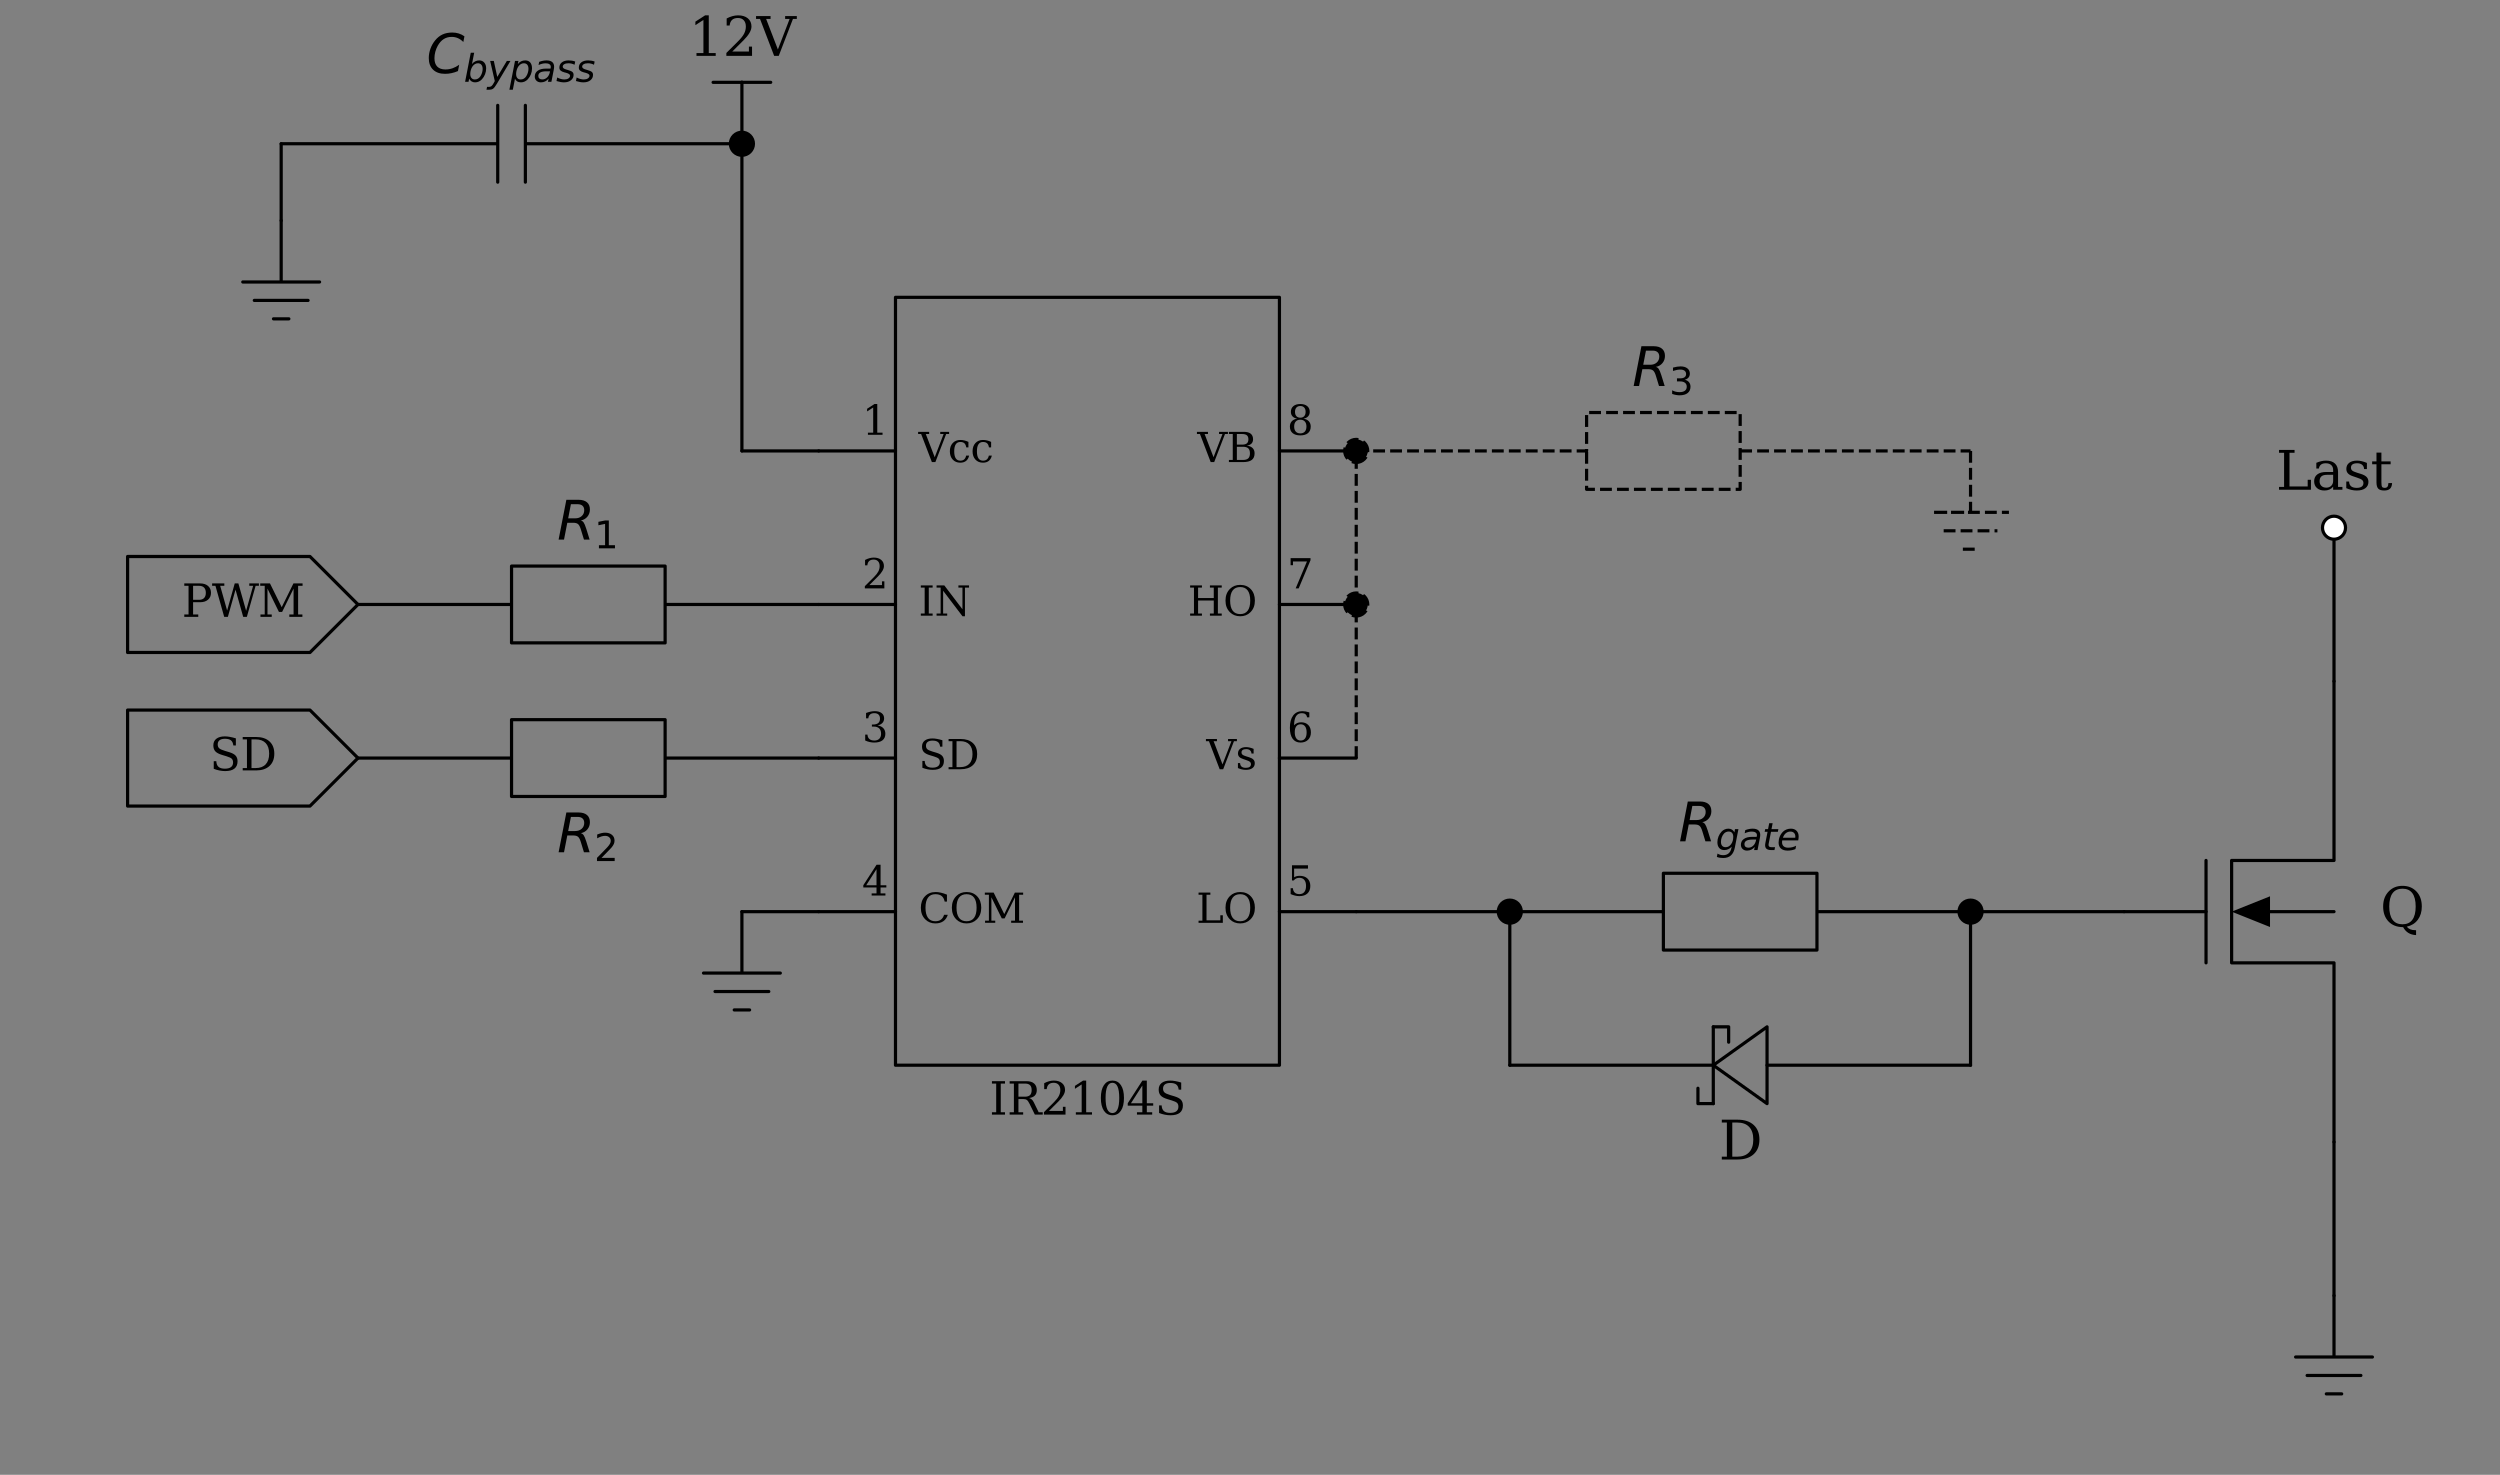 <?xml version="1.0" encoding="utf-8" standalone="no"?>
<!DOCTYPE svg PUBLIC "-//W3C//DTD SVG 1.1//EN"
  "http://www.w3.org/Graphics/SVG/1.1/DTD/svg11.dtd">
<svg xmlns:xlink="http://www.w3.org/1999/xlink" width="586.02pt" height="345.71pt" viewBox="0 0 586.02 345.71" xmlns="http://www.w3.org/2000/svg" version="1.1">
 <rect x="0" y="0" width="586.02" height="345.71" fill="#808080" stroke="none"/>
 <defs>
  <style type="text/css">*{stroke-linejoin: round; stroke-linecap: butt}</style>
 </defs>
 <g id="figure_1">
  <g id="patch_1">
   <path d="M 0 345.71 
L 586.02 345.71 
L 586.02 0 
L 0 0 
L 0 345.71 
z
" style="fill: none"/>
  </g>
  <g id="axes_1">
   <g id="patch_2">
    <path d="M 83.91 141.698 
L 72.66 152.948 
L 29.91 152.948 
L 29.91 130.448 
L 72.66 130.448 
L 83.91 141.698 
z
" clip-path="url(#p94c7271f83)" style="fill: none; stroke: #000000; stroke-width: 0.75; stroke-linecap: round"/>
   </g>
   <g id="patch_3">
    <path d="M 83.91 177.698 
L 72.66 188.948 
L 29.91 188.948 
L 29.91 166.448 
L 72.66 166.448 
L 83.91 177.698 
z
" clip-path="url(#p94c7271f83)" style="fill: none; stroke: #000000; stroke-width: 0.75; stroke-linecap: round"/>
   </g>
   <g id="patch_4">
    <path d="M 414.21 258.698 
L 401.61 249.698 
L 414.21 240.698 
L 414.21 258.698 
z
" clip-path="url(#p94c7271f83)" style="fill: none; stroke: #000000; stroke-width: 0.75; stroke-linecap: round"/>
   </g>
   <g id="line2d_1">
    <path d="M 209.91 249.698 
L 299.91 249.698 
L 299.91 69.698 
L 209.91 69.698 
L 209.91 249.698 
" clip-path="url(#p94c7271f83)" style="fill: none; stroke: #000000; stroke-width: 0.75; stroke-linecap: round"/>
   </g>
   <g id="line2d_2">
    <path d="M 209.91 213.698 
L 191.91 213.698 
" clip-path="url(#p94c7271f83)" style="fill: none; stroke: #000000; stroke-width: 0.75; stroke-linecap: round"/>
   </g>
   <g id="line2d_3">
    <path d="M 209.91 177.698 
L 191.91 177.698 
" clip-path="url(#p94c7271f83)" style="fill: none; stroke: #000000; stroke-width: 0.75; stroke-linecap: round"/>
   </g>
   <g id="line2d_4">
    <path d="M 209.91 141.698 
L 191.91 141.698 
" clip-path="url(#p94c7271f83)" style="fill: none; stroke: #000000; stroke-width: 0.75; stroke-linecap: round"/>
   </g>
   <g id="line2d_5">
    <path d="M 209.91 105.698 
L 191.91 105.698 
" clip-path="url(#p94c7271f83)" style="fill: none; stroke: #000000; stroke-width: 0.75; stroke-linecap: round"/>
   </g>
   <g id="line2d_6">
    <path d="M 299.91 213.698 
L 317.91 213.698 
" clip-path="url(#p94c7271f83)" style="fill: none; stroke: #000000; stroke-width: 0.75; stroke-linecap: round"/>
   </g>
   <g id="line2d_7">
    <path d="M 299.91 177.698 
L 317.91 177.698 
" clip-path="url(#p94c7271f83)" style="fill: none; stroke: #000000; stroke-width: 0.75; stroke-linecap: round"/>
   </g>
   <g id="line2d_8">
    <path d="M 299.91 141.698 
L 317.91 141.698 
" clip-path="url(#p94c7271f83)" style="fill: none; stroke: #000000; stroke-width: 0.75; stroke-linecap: round"/>
   </g>
   <g id="line2d_9">
    <path d="M 299.91 105.698 
L 317.91 105.698 
" clip-path="url(#p94c7271f83)" style="fill: none; stroke: #000000; stroke-width: 0.75; stroke-linecap: round"/>
   </g>
   <g id="line2d_10">
    <path d="M 191.91 141.698 
L 155.91 141.698 
L 155.91 150.698 
L 119.91 150.698 
L 119.91 132.698 
L 155.91 132.698 
L 155.91 141.698 
M 119.91 141.698 
L 83.91 141.698 
" clip-path="url(#p94c7271f83)" style="fill: none; stroke: #000000; stroke-width: 0.75; stroke-linecap: round"/>
   </g>
   <g id="line2d_11">
    <path d="M 191.91 177.698 
L 155.91 177.698 
L 155.91 186.698 
L 119.91 186.698 
L 119.91 168.698 
L 155.91 168.698 
L 155.91 177.698 
M 119.91 177.698 
L 83.91 177.698 
" clip-path="url(#p94c7271f83)" style="fill: none; stroke: #000000; stroke-width: 0.75; stroke-linecap: round"/>
   </g>
   <g id="line2d_12">
    <path d="M 191.91 105.698 
L 182.91 105.698 
L 173.91 105.698 
" clip-path="url(#p94c7271f83)" style="fill: none; stroke: #000000; stroke-width: 0.75; stroke-linecap: round"/>
   </g>
   <g id="line2d_13">
    <path d="M 173.91 105.698 
L 173.91 69.698 
L 173.91 33.698 
" clip-path="url(#p94c7271f83)" style="fill: none; stroke: #000000; stroke-width: 0.75; stroke-linecap: round"/>
   </g>
   <g id="line2d_14">
    <path d="M 173.91 33.698 
L 173.91 19.298 
" clip-path="url(#p94c7271f83)" style="fill: none; stroke: #000000; stroke-width: 0.75; stroke-linecap: round"/>
   </g>
   <g id="line2d_15">
    <path d="M 173.91 19.298 
L 167.16 19.298 
" clip-path="url(#p94c7271f83)" style="fill: none; stroke: #000000; stroke-width: 0.75; stroke-linecap: round"/>
   </g>
   <g id="line2d_16">
    <path d="M 173.91 19.298 
L 180.66 19.298 
" clip-path="url(#p94c7271f83)" style="fill: none; stroke: #000000; stroke-width: 0.75; stroke-linecap: round"/>
   </g>
   <g id="line2d_17">
    <path d="M 173.91 33.698 
L 123.15 33.698 
M 123.15 42.698 
L 123.15 24.698 
M 116.67 42.698 
L 116.67 24.698 
M 116.67 33.698 
L 65.91 33.698 
" clip-path="url(#p94c7271f83)" style="fill: none; stroke: #000000; stroke-width: 0.75; stroke-linecap: round"/>
   </g>
   <g id="line2d_18">
    <path d="M 65.91 33.698 
L 65.91 42.698 
L 65.91 51.698 
" clip-path="url(#p94c7271f83)" style="fill: none; stroke: #000000; stroke-width: 0.75; stroke-linecap: round"/>
   </g>
   <g id="line2d_19">
    <path d="M 65.91 51.698 
L 65.91 66.098 
L 56.91 66.098 
L 74.91 66.098 
M 59.61 70.418 
L 72.21 70.418 
M 64.11 74.738 
L 67.71 74.738 
" clip-path="url(#p94c7271f83)" style="fill: none; stroke: #000000; stroke-width: 0.75; stroke-linecap: round"/>
   </g>
   <g id="line2d_20">
    <path d="M 317.91 213.698 
L 335.91 213.698 
L 353.91 213.698 
" clip-path="url(#p94c7271f83)" style="fill: none; stroke: #000000; stroke-width: 0.75; stroke-linecap: round"/>
   </g>
   <g id="line2d_21">
    <path d="M 353.91 213.698 
L 389.91 213.698 
L 389.91 204.698 
L 425.91 204.698 
L 425.91 222.698 
L 389.91 222.698 
L 389.91 213.698 
M 425.91 213.698 
L 461.91 213.698 
" clip-path="url(#p94c7271f83)" style="fill: none; stroke: #000000; stroke-width: 0.75; stroke-linecap: round"/>
   </g>
   <g id="line2d_22">
    <path d="M 353.91 213.698 
L 353.91 231.698 
L 353.91 249.698 
" clip-path="url(#p94c7271f83)" style="fill: none; stroke: #000000; stroke-width: 0.75; stroke-linecap: round"/>
   </g>
   <g id="line2d_23">
    <path d="M 353.91 249.698 
L 401.61 249.698 
M 401.61 258.698 
L 401.61 240.698 
M 414.21 249.698 
L 461.91 249.698 
" clip-path="url(#p94c7271f83)" style="fill: none; stroke: #000000; stroke-width: 0.75; stroke-linecap: round"/>
   </g>
   <g id="line2d_24">
    <path d="M 405.21 244.298 
L 405.21 240.698 
L 401.61 240.698 
" clip-path="url(#p94c7271f83)" style="fill: none; stroke: #000000; stroke-width: 0.75; stroke-linecap: round"/>
   </g>
   <g id="line2d_25">
    <path d="M 398.01 255.098 
L 398.01 258.698 
L 401.61 258.698 
" clip-path="url(#p94c7271f83)" style="fill: none; stroke: #000000; stroke-width: 0.75; stroke-linecap: round"/>
   </g>
   <g id="line2d_26">
    <path d="M 461.91 249.698 
L 461.91 231.698 
L 461.91 213.698 
" clip-path="url(#p94c7271f83)" style="fill: none; stroke: #000000; stroke-width: 0.75; stroke-linecap: round"/>
   </g>
   <g id="line2d_27">
    <path d="M 461.91 213.698 
L 479.91 213.698 
L 497.91 213.698 
" clip-path="url(#p94c7271f83)" style="fill: none; stroke: #000000; stroke-width: 0.75; stroke-linecap: round"/>
   </g>
   <g id="line2d_28">
    <path d="M 547.11 267.698 
L 547.11 240.698 
L 547.11 225.698 
L 523.11 225.698 
L 523.11 201.698 
L 547.11 201.698 
L 547.11 186.698 
L 547.11 159.698 
" clip-path="url(#p94c7271f83)" style="fill: none; stroke: #000000; stroke-width: 0.75; stroke-linecap: round"/>
   </g>
   <g id="line2d_29">
    <path d="M 517.11 225.698 
L 517.11 201.698 
" clip-path="url(#p94c7271f83)" style="fill: none; stroke: #000000; stroke-width: 0.75; stroke-linecap: round"/>
   </g>
   <g id="line2d_30">
    <path d="M 497.91 213.698 
L 517.11 213.698 
" clip-path="url(#p94c7271f83)" style="fill: none; stroke: #000000; stroke-width: 0.75; stroke-linecap: round"/>
   </g>
   <g id="line2d_31">
    <path d="M 532.11 213.698 
L 547.11 213.698 
" clip-path="url(#p94c7271f83)" style="fill: none; stroke: #000000; stroke-width: 0.75; stroke-linecap: round"/>
   </g>
   <g id="patch_5">
    <path d="M 532.11 217.298 
L 523.11 213.698 
L 532.11 210.098 
z
" clip-path="url(#p94c7271f83)"/>
   </g>
   <g id="line2d_32">
    <path d="M 547.11 159.698 
L 547.11 141.698 
L 547.11 123.698 
" clip-path="url(#p94c7271f83)" style="fill: none; stroke: #000000; stroke-width: 0.75; stroke-linecap: round"/>
   </g>
   <g id="line2d_33">
    <path d="M 547.11 267.698 
L 547.11 285.698 
L 547.11 303.698 
" clip-path="url(#p94c7271f83)" style="fill: none; stroke: #000000; stroke-width: 0.75; stroke-linecap: round"/>
   </g>
   <g id="line2d_34">
    <path d="M 547.11 303.698 
L 547.11 318.098 
L 538.11 318.098 
L 556.11 318.098 
M 540.81 322.418 
L 553.41 322.418 
M 545.31 326.738 
L 548.91 326.738 
" clip-path="url(#p94c7271f83)" style="fill: none; stroke: #000000; stroke-width: 0.75; stroke-linecap: round"/>
   </g>
   <g id="line2d_35">
    <path d="M 191.91 213.698 
L 182.91 213.698 
L 173.91 213.698 
" clip-path="url(#p94c7271f83)" style="fill: none; stroke: #000000; stroke-width: 0.75; stroke-linecap: round"/>
   </g>
   <g id="line2d_36">
    <path d="M 173.91 213.698 
L 173.91 228.098 
L 164.91 228.098 
L 182.91 228.098 
M 167.61 232.418 
L 180.21 232.418 
M 172.11 236.738 
L 175.71 236.738 
" clip-path="url(#p94c7271f83)" style="fill: none; stroke: #000000; stroke-width: 0.75; stroke-linecap: round"/>
   </g>
   <g id="line2d_37">
    <path d="M 317.91 177.698 
L 317.91 159.698 
L 317.91 141.698 
" clip-path="url(#p94c7271f83)" style="fill: none; stroke-dasharray: 2.775,1.2; stroke-dashoffset: 0; stroke: #000000; stroke-width: 0.75"/>
   </g>
   <g id="line2d_38">
    <path d="M 317.91 141.698 
L 317.91 123.698 
L 317.91 105.698 
" clip-path="url(#p94c7271f83)" style="fill: none; stroke-dasharray: 2.775,1.2; stroke-dashoffset: 0; stroke: #000000; stroke-width: 0.75"/>
   </g>
   <g id="line2d_39">
    <path d="M 317.91 105.698 
L 371.91 105.698 
L 371.91 96.698 
L 407.91 96.698 
L 407.91 114.698 
L 371.91 114.698 
L 371.91 105.698 
M 407.91 105.698 
L 461.91 105.698 
" clip-path="url(#p94c7271f83)" style="fill: none; stroke-dasharray: 2.775,1.2; stroke-dashoffset: 0; stroke: #000000; stroke-width: 0.75"/>
   </g>
   <g id="line2d_40">
    <path d="M 461.91 105.698 
L 461.91 120.098 
L 452.91 120.098 
L 470.91 120.098 
M 455.61 124.418 
L 468.21 124.418 
M 460.11 128.738 
L 463.71 128.738 
" clip-path="url(#p94c7271f83)" style="fill: none; stroke-dasharray: 2.775,1.2; stroke-dashoffset: 0; stroke: #000000; stroke-width: 0.75"/>
   </g>
   <g id="text_1">
    <!-- COM -->
    <g transform="translate(215.31 216.319) scale(0.095 -0.095)">
     <defs>
      <path id="DejaVuSerif-43" d="M 4513 1234 
Q 4306 581 3820 245 
Q 3334 -91 2591 -91 
Q 2134 -91 1743 65 
Q 1353 222 1050 525 
Q 700 875 529 1320 
Q 359 1766 359 2328 
Q 359 3416 987 4083 
Q 1616 4750 2644 4750 
Q 3025 4750 3456 4650 
Q 3888 4550 4384 4347 
L 4384 3272 
L 4031 3272 
Q 3916 3859 3567 4137 
Q 3219 4416 2591 4416 
Q 1844 4416 1459 3886 
Q 1075 3356 1075 2328 
Q 1075 1303 1459 773 
Q 1844 244 2591 244 
Q 3113 244 3450 492 
Q 3788 741 3938 1234 
L 4513 1234 
z
" transform="scale(0.016)"/>
      <path id="DejaVuSerif-4f" d="M 2625 244 
Q 3391 244 3781 770 
Q 4172 1297 4172 2328 
Q 4172 3363 3781 3889 
Q 3391 4416 2625 4416 
Q 1856 4416 1465 3889 
Q 1075 3363 1075 2328 
Q 1075 1297 1465 770 
Q 1856 244 2625 244 
z
M 2625 -91 
Q 2150 -91 1751 65 
Q 1353 222 1050 525 
Q 700 875 529 1319 
Q 359 1763 359 2328 
Q 359 2894 529 3339 
Q 700 3784 1050 4134 
Q 1356 4441 1750 4595 
Q 2144 4750 2625 4750 
Q 3641 4750 4266 4084 
Q 4891 3419 4891 2328 
Q 4891 1769 4719 1320 
Q 4547 872 4197 525 
Q 3891 219 3497 64 
Q 3103 -91 2625 -91 
z
" transform="scale(0.016)"/>
      <path id="DejaVuSerif-4d" d="M 353 0 
L 353 331 
L 947 331 
L 947 4331 
L 319 4331 
L 319 4666 
L 1678 4666 
L 3316 1344 
L 4953 4666 
L 6228 4666 
L 6228 4331 
L 5606 4331 
L 5606 331 
L 6203 331 
L 6203 0 
L 4378 0 
L 4378 331 
L 4972 331 
L 4972 3938 
L 3372 684 
L 2931 684 
L 1331 3938 
L 1331 331 
L 1925 331 
L 1925 0 
L 353 0 
z
" transform="scale(0.016)"/>
     </defs>
     <use xlink:href="#DejaVuSerif-43"/>
     <use xlink:href="#DejaVuSerif-4f" x="76.514"/>
     <use xlink:href="#DejaVuSerif-4d" x="158.496"/>
    </g>
   </g>
   <g id="text_2">
    <!-- 4 -->
    <g transform="translate(202.066 209.922) scale(0.095 -0.095)">
     <defs>
      <path id="DejaVuSerif-34" d="M 2234 1581 
L 2234 4063 
L 641 1581 
L 2234 1581 
z
M 3609 0 
L 1484 0 
L 1484 331 
L 2234 331 
L 2234 1247 
L 197 1247 
L 197 1588 
L 2241 4750 
L 2859 4750 
L 2859 1581 
L 3750 1581 
L 3750 1247 
L 2859 1247 
L 2859 331 
L 3609 331 
L 3609 0 
z
" transform="scale(0.016)"/>
     </defs>
     <use xlink:href="#DejaVuSerif-34"/>
    </g>
   </g>
   <g id="text_3">
    <!-- SD -->
    <g transform="translate(215.31 180.319) scale(0.095 -0.095)">
     <defs>
      <path id="DejaVuSerif-53" d="M 594 225 
L 594 1288 
L 953 1284 
Q 969 753 1261 498 
Q 1553 244 2150 244 
Q 2706 244 2998 464 
Q 3291 684 3291 1106 
Q 3291 1444 3114 1625 
Q 2938 1806 2369 1978 
L 1753 2163 
Q 1084 2366 811 2669 
Q 538 2972 538 3500 
Q 538 4094 959 4422 
Q 1381 4750 2144 4750 
Q 2469 4750 2856 4679 
Q 3244 4609 3681 4475 
L 3681 3481 
L 3328 3481 
Q 3275 3975 2998 4195 
Q 2722 4416 2156 4416 
Q 1663 4416 1405 4214 
Q 1147 4013 1147 3628 
Q 1147 3294 1340 3103 
Q 1534 2913 2163 2725 
L 2741 2553 
Q 3375 2363 3645 2067 
Q 3916 1772 3916 1275 
Q 3916 597 3481 253 
Q 3047 -91 2188 -91 
Q 1803 -91 1404 -12 
Q 1006 66 594 225 
z
" transform="scale(0.016)"/>
      <path id="DejaVuSerif-44" d="M 1581 331 
L 2163 331 
Q 3072 331 3558 850 
Q 4044 1369 4044 2338 
Q 4044 3306 3559 3818 
Q 3075 4331 2163 4331 
L 1581 4331 
L 1581 331 
z
M 353 0 
L 353 331 
L 947 331 
L 947 4331 
L 353 4331 
L 353 4666 
L 2209 4666 
Q 3416 4666 4089 4050 
Q 4763 3434 4763 2338 
Q 4763 1238 4088 619 
Q 3413 0 2209 0 
L 353 0 
z
" transform="scale(0.016)"/>
     </defs>
     <use xlink:href="#DejaVuSerif-53"/>
     <use xlink:href="#DejaVuSerif-44" x="68.506"/>
    </g>
   </g>
   <g id="text_4">
    <!-- 3 -->
    <g transform="translate(202.066 173.922) scale(0.095 -0.095)">
     <defs>
      <path id="DejaVuSerif-33" d="M 622 4469 
Q 988 4606 1323 4678 
Q 1659 4750 1953 4750 
Q 2638 4750 3022 4454 
Q 3406 4159 3406 3634 
Q 3406 3213 3140 2930 
Q 2875 2647 2388 2547 
Q 2963 2466 3280 2130 
Q 3597 1794 3597 1259 
Q 3597 606 3158 257 
Q 2719 -91 1894 -91 
Q 1528 -91 1179 -12 
Q 831 66 488 225 
L 488 1131 
L 838 1131 
Q 869 681 1141 450 
Q 1413 219 1906 219 
Q 2384 219 2661 495 
Q 2938 772 2938 1253 
Q 2938 1803 2653 2086 
Q 2369 2369 1819 2369 
L 1522 2369 
L 1522 2688 
L 1678 2688 
Q 2225 2688 2498 2914 
Q 2772 3141 2772 3597 
Q 2772 4006 2547 4223 
Q 2322 4441 1900 4441 
Q 1478 4441 1245 4241 
Q 1013 4041 972 3647 
L 622 3647 
L 622 4469 
z
" transform="scale(0.016)"/>
     </defs>
     <use xlink:href="#DejaVuSerif-33"/>
    </g>
   </g>
   <g id="text_5">
    <!-- IN -->
    <g transform="translate(215.31 144.319) scale(0.095 -0.095)">
     <defs>
      <path id="DejaVuSerif-49" d="M 1581 331 
L 2175 331 
L 2175 0 
L 353 0 
L 353 331 
L 947 331 
L 947 4331 
L 353 4331 
L 353 4666 
L 2175 4666 
L 2175 4331 
L 1581 4331 
L 1581 331 
z
" transform="scale(0.016)"/>
      <path id="DejaVuSerif-4e" d="M 313 0 
L 313 331 
L 941 331 
L 941 4331 
L 313 4331 
L 313 4666 
L 1509 4666 
L 4306 984 
L 4306 4331 
L 3681 4331 
L 3681 4666 
L 5319 4666 
L 5319 4331 
L 4691 4331 
L 4691 -91 
L 4313 -91 
L 1325 3841 
L 1325 331 
L 1953 331 
L 1953 0 
L 313 0 
z
" transform="scale(0.016)"/>
     </defs>
     <use xlink:href="#DejaVuSerif-49"/>
     <use xlink:href="#DejaVuSerif-4e" x="39.502"/>
    </g>
   </g>
   <g id="text_6">
    <!-- 2 -->
    <g transform="translate(202.066 137.922) scale(0.095 -0.095)">
     <defs>
      <path id="DejaVuSerif-32" d="M 819 3553 
L 469 3553 
L 469 4384 
Q 803 4563 1142 4656 
Q 1481 4750 1806 4750 
Q 2534 4750 2956 4397 
Q 3378 4044 3378 3438 
Q 3378 2753 2422 1800 
Q 2347 1728 2309 1691 
L 1131 513 
L 3078 513 
L 3078 1088 
L 3444 1088 
L 3444 0 
L 434 0 
L 434 341 
L 1850 1753 
Q 2319 2222 2519 2614 
Q 2719 3006 2719 3438 
Q 2719 3909 2473 4175 
Q 2228 4441 1797 4441 
Q 1350 4441 1106 4219 
Q 863 3997 819 3553 
z
" transform="scale(0.016)"/>
     </defs>
     <use xlink:href="#DejaVuSerif-32"/>
    </g>
   </g>
   <g id="text_7">
    <!-- Vcc -->
    <g transform="translate(215.31 108.319) scale(0.095 -0.095)">
     <defs>
      <path id="DejaVuSerif-56" d="M 1119 4331 
L 2497 750 
L 3872 4331 
L 3347 4331 
L 3347 4666 
L 4716 4666 
L 4716 4331 
L 4263 4331 
L 2597 0 
L 2059 0 
L 403 4331 
L -63 4331 
L -63 4666 
L 1638 4666 
L 1638 4331 
L 1119 4331 
z
" transform="scale(0.016)"/>
      <path id="DejaVuSerif-63" d="M 3291 997 
Q 3169 466 2822 187 
Q 2475 -91 1925 -91 
Q 1200 -91 759 389 
Q 319 869 319 1663 
Q 319 2459 759 2936 
Q 1200 3413 1925 3413 
Q 2241 3413 2553 3339 
Q 2866 3266 3181 3116 
L 3181 2266 
L 2847 2266 
Q 2781 2703 2561 2903 
Q 2341 3103 1931 3103 
Q 1466 3103 1228 2742 
Q 991 2381 991 1663 
Q 991 944 1227 581 
Q 1463 219 1931 219 
Q 2303 219 2525 412 
Q 2747 606 2828 997 
L 3291 997 
z
" transform="scale(0.016)"/>
     </defs>
     <use xlink:href="#DejaVuSerif-56"/>
     <use xlink:href="#DejaVuSerif-63" x="72.217"/>
     <use xlink:href="#DejaVuSerif-63" x="128.223"/>
    </g>
   </g>
   <g id="text_8">
    <!-- 1 -->
    <g transform="translate(202.066 101.922) scale(0.095 -0.095)">
     <defs>
      <path id="DejaVuSerif-31" d="M 909 0 
L 909 331 
L 1722 331 
L 1722 4213 
L 781 3603 
L 781 4013 
L 1919 4750 
L 2350 4750 
L 2350 331 
L 3163 331 
L 3163 0 
L 909 0 
z
" transform="scale(0.016)"/>
     </defs>
     <use xlink:href="#DejaVuSerif-31"/>
    </g>
   </g>
   <g id="text_9">
    <!-- LO -->
    <g transform="translate(280.413 216.319) scale(0.095 -0.095)">
     <defs>
      <path id="DejaVuSerif-4c" d="M 353 0 
L 353 331 
L 947 331 
L 947 4331 
L 353 4331 
L 353 4666 
L 2175 4666 
L 2175 4331 
L 1581 4331 
L 1581 384 
L 3713 384 
L 3713 1166 
L 4097 1166 
L 4097 0 
L 353 0 
z
" transform="scale(0.016)"/>
     </defs>
     <use xlink:href="#DejaVuSerif-4c"/>
     <use xlink:href="#DejaVuSerif-4f" x="66.406"/>
    </g>
   </g>
   <g id="text_10">
    <!-- 5 -->
    <g transform="translate(301.71 209.922) scale(0.095 -0.095)">
     <defs>
      <path id="DejaVuSerif-35" d="M 3219 4666 
L 3219 4153 
L 1081 4153 
L 1081 2816 
Q 1244 2928 1461 2984 
Q 1678 3041 1947 3041 
Q 2703 3041 3140 2622 
Q 3578 2203 3578 1478 
Q 3578 738 3136 323 
Q 2694 -91 1894 -91 
Q 1572 -91 1234 -12 
Q 897 66 544 225 
L 544 1131 
L 897 1131 
Q 925 688 1179 453 
Q 1434 219 1894 219 
Q 2388 219 2653 544 
Q 2919 869 2919 1478 
Q 2919 2084 2655 2407 
Q 2391 2731 1894 2731 
Q 1613 2731 1398 2631 
Q 1184 2531 1019 2322 
L 750 2322 
L 750 4666 
L 3219 4666 
z
" transform="scale(0.016)"/>
     </defs>
     <use xlink:href="#DejaVuSerif-35"/>
    </g>
   </g>
   <g id="text_11">
    <!-- Vs -->
    <g transform="translate(282.775 180.319) scale(0.095 -0.095)">
     <defs>
      <path id="DejaVuSerif-73" d="M 359 184 
L 359 959 
L 691 959 
Q 703 588 923 403 
Q 1144 219 1575 219 
Q 1963 219 2166 364 
Q 2369 509 2369 788 
Q 2369 1006 2220 1140 
Q 2072 1275 1594 1428 
L 1178 1569 
Q 750 1706 558 1912 
Q 366 2119 366 2438 
Q 366 2894 700 3153 
Q 1034 3413 1625 3413 
Q 1888 3413 2178 3344 
Q 2469 3275 2778 3144 
L 2778 2419 
L 2447 2419 
Q 2434 2741 2221 2922 
Q 2009 3103 1644 3103 
Q 1281 3103 1095 2975 
Q 909 2847 909 2591 
Q 909 2381 1050 2254 
Q 1191 2128 1613 1997 
L 2069 1856 
Q 2541 1709 2748 1489 
Q 2956 1269 2956 922 
Q 2956 450 2595 179 
Q 2234 -91 1600 -91 
Q 1278 -91 972 -22 
Q 666 47 359 184 
z
" transform="scale(0.016)"/>
     </defs>
     <use xlink:href="#DejaVuSerif-56"/>
     <use xlink:href="#DejaVuSerif-73" x="72.217"/>
    </g>
   </g>
   <g id="text_12">
    <!-- 6 -->
    <g transform="translate(301.71 173.922) scale(0.095 -0.095)">
     <defs>
      <path id="DejaVuSerif-36" d="M 2094 219 
Q 2534 219 2771 542 
Q 3009 866 3009 1472 
Q 3009 2078 2771 2401 
Q 2534 2725 2094 2725 
Q 1647 2725 1412 2412 
Q 1178 2100 1178 1509 
Q 1178 888 1415 553 
Q 1653 219 2094 219 
z
M 1075 2569 
Q 1288 2803 1556 2918 
Q 1825 3034 2163 3034 
Q 2859 3034 3264 2615 
Q 3669 2197 3669 1472 
Q 3669 763 3233 336 
Q 2797 -91 2069 -91 
Q 1278 -91 853 498 
Q 428 1088 428 2181 
Q 428 3406 931 4078 
Q 1434 4750 2350 4750 
Q 2597 4750 2869 4703 
Q 3141 4656 3425 4563 
L 3425 3794 
L 3072 3794 
Q 3034 4109 2831 4275 
Q 2628 4441 2284 4441 
Q 1678 4441 1381 3981 
Q 1084 3522 1075 2569 
z
" transform="scale(0.016)"/>
     </defs>
     <use xlink:href="#DejaVuSerif-36"/>
    </g>
   </g>
   <g id="text_13">
    <!-- HO -->
    <g transform="translate(278.437 144.319) scale(0.095 -0.095)">
     <defs>
      <path id="DejaVuSerif-48" d="M 353 0 
L 353 331 
L 947 331 
L 947 4331 
L 353 4331 
L 353 4666 
L 2175 4666 
L 2175 4331 
L 1581 4331 
L 1581 2719 
L 4000 2719 
L 4000 4331 
L 3406 4331 
L 3406 4666 
L 5228 4666 
L 5228 4331 
L 4634 4331 
L 4634 331 
L 5228 331 
L 5228 0 
L 3406 0 
L 3406 331 
L 4000 331 
L 4000 2338 
L 1581 2338 
L 1581 331 
L 2175 331 
L 2175 0 
L 353 0 
z
" transform="scale(0.016)"/>
     </defs>
     <use xlink:href="#DejaVuSerif-48"/>
     <use xlink:href="#DejaVuSerif-4f" x="87.207"/>
    </g>
   </g>
   <g id="text_14">
    <!-- 7 -->
    <g transform="translate(301.71 137.922) scale(0.095 -0.095)">
     <defs>
      <path id="DejaVuSerif-37" d="M 3609 4347 
L 1784 0 
L 1319 0 
L 3059 4153 
L 903 4153 
L 903 3578 
L 538 3578 
L 538 4666 
L 3609 4666 
L 3609 4347 
z
" transform="scale(0.016)"/>
     </defs>
     <use xlink:href="#DejaVuSerif-37"/>
    </g>
   </g>
   <g id="text_15">
    <!-- VB -->
    <g transform="translate(280.668 108.319) scale(0.095 -0.095)">
     <defs>
      <path id="DejaVuSerif-42" d="M 1581 331 
L 2516 331 
Q 3078 331 3337 575 
Q 3597 819 3597 1350 
Q 3597 1878 3339 2120 
Q 3081 2363 2516 2363 
L 1581 2363 
L 1581 331 
z
M 1581 2694 
L 2375 2694 
Q 2888 2694 3123 2891 
Q 3359 3088 3359 3513 
Q 3359 3941 3123 4136 
Q 2888 4331 2375 4331 
L 1581 4331 
L 1581 2694 
z
M 353 0 
L 353 331 
L 947 331 
L 947 4331 
L 353 4331 
L 353 4666 
L 2656 4666 
Q 3363 4666 3720 4377 
Q 4078 4088 4078 3513 
Q 4078 3097 3829 2850 
Q 3581 2603 3103 2547 
Q 3697 2472 4005 2167 
Q 4313 1863 4313 1350 
Q 4313 656 3875 328 
Q 3438 0 2509 0 
L 353 0 
z
" transform="scale(0.016)"/>
     </defs>
     <use xlink:href="#DejaVuSerif-56"/>
     <use xlink:href="#DejaVuSerif-42" x="72.217"/>
    </g>
   </g>
   <g id="text_16">
    <!-- 8 -->
    <g transform="translate(301.71 101.922) scale(0.095 -0.095)">
     <defs>
      <path id="DejaVuSerif-38" d="M 2981 1275 
Q 2981 1775 2732 2051 
Q 2484 2328 2034 2328 
Q 1584 2328 1336 2051 
Q 1088 1775 1088 1275 
Q 1088 772 1336 495 
Q 1584 219 2034 219 
Q 2484 219 2732 495 
Q 2981 772 2981 1275 
z
M 2853 3541 
Q 2853 3966 2637 4203 
Q 2422 4441 2034 4441 
Q 1650 4441 1433 4203 
Q 1216 3966 1216 3541 
Q 1216 3113 1433 2875 
Q 1650 2638 2034 2638 
Q 2422 2638 2637 2875 
Q 2853 3113 2853 3541 
z
M 2516 2484 
Q 3047 2413 3344 2092 
Q 3641 1772 3641 1275 
Q 3641 619 3225 264 
Q 2809 -91 2034 -91 
Q 1263 -91 845 264 
Q 428 619 428 1275 
Q 428 1772 725 2092 
Q 1022 2413 1556 2484 
Q 1084 2569 832 2842 
Q 581 3116 581 3541 
Q 581 4103 968 4426 
Q 1356 4750 2034 4750 
Q 2713 4750 3100 4426 
Q 3488 4103 3488 3541 
Q 3488 3116 3236 2842 
Q 2984 2569 2516 2484 
z
" transform="scale(0.016)"/>
     </defs>
     <use xlink:href="#DejaVuSerif-38"/>
    </g>
   </g>
   <g id="text_17">
    <!-- IR2104S -->
    <g transform="translate(231.926 261.276) scale(0.105 -0.105)">
     <defs>
      <path id="DejaVuSerif-52" d="M 3066 2316 
Q 3284 2256 3442 2114 
Q 3600 1972 3725 1716 
L 4403 331 
L 4972 331 
L 4972 0 
L 3872 0 
L 3144 1484 
Q 2934 1916 2759 2042 
Q 2584 2169 2278 2169 
L 1581 2169 
L 1581 331 
L 2241 331 
L 2241 0 
L 353 0 
L 353 331 
L 947 331 
L 947 4331 
L 353 4331 
L 353 4666 
L 2719 4666 
Q 3400 4666 3770 4341 
Q 4141 4016 4141 3419 
Q 4141 2938 3870 2661 
Q 3600 2384 3066 2316 
z
M 1581 2503 
L 2503 2503 
Q 2975 2503 3200 2726 
Q 3425 2950 3425 3419 
Q 3425 3888 3200 4109 
Q 2975 4331 2503 4331 
L 1581 4331 
L 1581 2503 
z
" transform="scale(0.016)"/>
      <path id="DejaVuSerif-30" d="M 2034 219 
Q 2513 219 2750 744 
Q 2988 1269 2988 2328 
Q 2988 3391 2750 3916 
Q 2513 4441 2034 4441 
Q 1556 4441 1318 3916 
Q 1081 3391 1081 2328 
Q 1081 1269 1318 744 
Q 1556 219 2034 219 
z
M 2034 -91 
Q 1275 -91 848 546 
Q 422 1184 422 2328 
Q 422 3475 848 4112 
Q 1275 4750 2034 4750 
Q 2797 4750 3222 4112 
Q 3647 3475 3647 2328 
Q 3647 1184 3222 546 
Q 2797 -91 2034 -91 
z
" transform="scale(0.016)"/>
     </defs>
     <use xlink:href="#DejaVuSerif-49"/>
     <use xlink:href="#DejaVuSerif-52" x="39.502"/>
     <use xlink:href="#DejaVuSerif-32" x="114.795"/>
     <use xlink:href="#DejaVuSerif-31" x="178.418"/>
     <use xlink:href="#DejaVuSerif-30" x="242.041"/>
     <use xlink:href="#DejaVuSerif-34" x="305.664"/>
     <use xlink:href="#DejaVuSerif-53" x="369.287"/>
    </g>
   </g>
   <g id="text_18">
    <!-- $R_{1}$ -->
    <g transform="translate(130.597 126.498) scale(0.125 -0.125)">
     <defs>
      <path id="DejaVuSans-Oblique-52" d="M 1613 4147 
L 1294 2491 
L 2106 2491 
Q 2584 2491 2879 2755 
Q 3175 3019 3175 3444 
Q 3175 3784 2976 3965 
Q 2778 4147 2406 4147 
L 1613 4147 
z
M 2772 2241 
Q 2972 2194 3105 2009 
Q 3238 1825 3413 1275 
L 3809 0 
L 3144 0 
L 2778 1197 
Q 2638 1659 2453 1815 
Q 2269 1972 1888 1972 
L 1191 1972 
L 806 0 
L 172 0 
L 1081 4666 
L 2503 4666 
Q 3150 4666 3495 4373 
Q 3841 4081 3841 3531 
Q 3841 3044 3547 2687 
Q 3253 2331 2772 2241 
z
" transform="scale(0.016)"/>
      <path id="DejaVuSans-31" d="M 794 531 
L 1825 531 
L 1825 4091 
L 703 3866 
L 703 4441 
L 1819 4666 
L 2450 4666 
L 2450 531 
L 3481 531 
L 3481 0 
L 794 0 
L 794 531 
z
" transform="scale(0.016)"/>
     </defs>
     <use xlink:href="#DejaVuSans-Oblique-52" transform="translate(0 0.094)"/>
     <use xlink:href="#DejaVuSans-31" transform="translate(69.482 -16.312) scale(0.7)"/>
    </g>
   </g>
   <g id="text_19">
    <!-- PWM -->
    <g transform="translate(42.606 144.595) scale(0.105 -0.105)">
     <defs>
      <path id="DejaVuSerif-50" d="M 1581 2375 
L 2406 2375 
Q 2872 2375 3115 2626 
Q 3359 2878 3359 3353 
Q 3359 3831 3115 4081 
Q 2872 4331 2406 4331 
L 1581 4331 
L 1581 2375 
z
M 353 0 
L 353 331 
L 947 331 
L 947 4331 
L 353 4331 
L 353 4666 
L 2559 4666 
Q 3259 4666 3668 4311 
Q 4078 3956 4078 3353 
Q 4078 2753 3668 2397 
Q 3259 2041 2559 2041 
L 1581 2041 
L 1581 331 
L 2303 331 
L 2303 0 
L 353 0 
z
" transform="scale(0.016)"/>
      <path id="DejaVuSerif-57" d="M 4878 0 
L 4366 0 
L 3297 3794 
L 2228 0 
L 1716 0 
L 494 4331 
L 31 4331 
L 31 4666 
L 1734 4666 
L 1734 4331 
L 1153 4331 
L 2125 884 
L 3188 4666 
L 3694 4666 
L 4775 844 
L 5753 4331 
L 5216 4331 
L 5216 4666 
L 6559 4666 
L 6559 4331 
L 6100 4331 
L 4878 0 
z
" transform="scale(0.016)"/>
     </defs>
     <use xlink:href="#DejaVuSerif-50"/>
     <use xlink:href="#DejaVuSerif-57" x="67.285"/>
     <use xlink:href="#DejaVuSerif-4d" x="170.068"/>
    </g>
   </g>
   <g id="text_20">
    <!-- $R_{2}$ -->
    <g transform="translate(130.597 199.796) scale(0.125 -0.125)">
     <defs>
      <path id="DejaVuSans-32" d="M 1228 531 
L 3431 531 
L 3431 0 
L 469 0 
L 469 531 
Q 828 903 1448 1529 
Q 2069 2156 2228 2338 
Q 2531 2678 2651 2914 
Q 2772 3150 2772 3378 
Q 2772 3750 2511 3984 
Q 2250 4219 1831 4219 
Q 1534 4219 1204 4116 
Q 875 4013 500 3803 
L 500 4441 
Q 881 4594 1212 4672 
Q 1544 4750 1819 4750 
Q 2544 4750 2975 4387 
Q 3406 4025 3406 3419 
Q 3406 3131 3298 2873 
Q 3191 2616 2906 2266 
Q 2828 2175 2409 1742 
Q 1991 1309 1228 531 
z
" transform="scale(0.016)"/>
     </defs>
     <use xlink:href="#DejaVuSans-Oblique-52" transform="translate(0 0.094)"/>
     <use xlink:href="#DejaVuSans-32" transform="translate(69.482 -16.312) scale(0.7)"/>
    </g>
   </g>
   <g id="text_21">
    <!-- SD -->
    <g transform="translate(49.105 180.595) scale(0.105 -0.105)">
     <use xlink:href="#DejaVuSerif-53"/>
     <use xlink:href="#DejaVuSerif-44" x="68.506"/>
    </g>
   </g>
   <g id="patch_6">
    <path d="M 173.91 36.398 
C 174.626 36.398 175.313 36.113 175.819 35.607 
C 176.326 35.101 176.61 34.414 176.61 33.698 
C 176.61 32.982 176.326 32.295 175.819 31.788 
C 175.313 31.282 174.626 30.998 173.91 30.998 
C 173.194 30.998 172.507 31.282 172.001 31.788 
C 171.494 32.295 171.21 32.982 171.21 33.698 
C 171.21 34.414 171.494 35.101 172.001 35.607 
C 172.507 36.113 173.194 36.398 173.91 36.398 
z
" clip-path="url(#p94c7271f83)" style="stroke: #000000; stroke-width: 0.75; stroke-linejoin: miter"/>
   </g>
   <g id="text_22">
    <!-- 12V -->
    <g transform="translate(161.443 13.098) scale(0.125 -0.125)">
     <use xlink:href="#DejaVuSerif-31"/>
     <use xlink:href="#DejaVuSerif-32" x="63.623"/>
     <use xlink:href="#DejaVuSerif-56" x="127.246"/>
    </g>
   </g>
   <g id="text_23">
    <!-- $C_{bypass}$ -->
    <g transform="translate(99.972 17.223) scale(0.125 -0.125)">
     <defs>
      <path id="DejaVuSans-Oblique-43" d="M 4447 4306 
L 4319 3641 
Q 4019 3944 3683 4091 
Q 3347 4238 2956 4238 
Q 2422 4238 2017 3981 
Q 1613 3725 1319 3200 
Q 1131 2863 1032 2486 
Q 934 2109 934 1728 
Q 934 1091 1264 756 
Q 1594 422 2222 422 
Q 2656 422 3056 561 
Q 3456 700 3834 978 
L 3688 231 
Q 3316 72 2936 -9 
Q 2556 -91 2175 -91 
Q 1278 -91 773 396 
Q 269 884 269 1753 
Q 269 2309 461 2846 
Q 653 3384 1013 3828 
Q 1394 4300 1883 4525 
Q 2372 4750 3022 4750 
Q 3422 4750 3780 4639 
Q 4138 4528 4447 4306 
z
" transform="scale(0.016)"/>
      <path id="DejaVuSans-Oblique-62" d="M 3169 2138 
Q 3169 2591 2961 2847 
Q 2753 3103 2388 3103 
Q 2122 3103 1889 2973 
Q 1656 2844 1484 2597 
Q 1303 2338 1198 1995 
Q 1094 1653 1094 1313 
Q 1094 881 1298 636 
Q 1503 391 1863 391 
Q 2134 391 2365 517 
Q 2597 644 2772 891 
Q 2950 1147 3059 1487 
Q 3169 1828 3169 2138 
z
M 1381 2969 
Q 1594 3256 1914 3420 
Q 2234 3584 2584 3584 
Q 3122 3584 3439 3221 
Q 3756 2859 3756 2241 
Q 3756 1734 3570 1259 
Q 3384 784 3041 416 
Q 2816 172 2522 40 
Q 2228 -91 1906 -91 
Q 1566 -91 1316 65 
Q 1066 222 909 531 
L 806 0 
L 231 0 
L 1178 4863 
L 1753 4863 
L 1381 2969 
z
" transform="scale(0.016)"/>
      <path id="DejaVuSans-Oblique-79" d="M 1588 -325 
Q 1188 -997 936 -1164 
Q 684 -1331 294 -1331 
L -159 -1331 
L -63 -850 
L 269 -850 
Q 509 -850 678 -719 
Q 847 -588 1056 -206 
L 1234 128 
L 459 3500 
L 1069 3500 
L 1650 819 
L 3256 3500 
L 3859 3500 
L 1588 -325 
z
" transform="scale(0.016)"/>
      <path id="DejaVuSans-Oblique-70" d="M 3175 2156 
Q 3175 2616 2975 2859 
Q 2775 3103 2400 3103 
Q 2144 3103 1911 2972 
Q 1678 2841 1497 2591 
Q 1319 2344 1212 1994 
Q 1106 1644 1106 1300 
Q 1106 863 1306 627 
Q 1506 391 1875 391 
Q 2147 391 2380 519 
Q 2613 647 2778 891 
Q 2956 1147 3065 1494 
Q 3175 1841 3175 2156 
z
M 1394 2969 
Q 1625 3272 1939 3428 
Q 2253 3584 2638 3584 
Q 3175 3584 3472 3232 
Q 3769 2881 3769 2247 
Q 3769 1728 3584 1258 
Q 3400 788 3053 416 
Q 2822 169 2531 39 
Q 2241 -91 1919 -91 
Q 1547 -91 1294 64 
Q 1041 219 916 525 
L 556 -1331 
L -19 -1331 
L 922 3500 
L 1497 3500 
L 1394 2969 
z
" transform="scale(0.016)"/>
      <path id="DejaVuSans-Oblique-61" d="M 3438 1997 
L 3047 0 
L 2472 0 
L 2578 531 
Q 2325 219 2001 64 
Q 1678 -91 1281 -91 
Q 834 -91 548 182 
Q 263 456 263 884 
Q 263 1497 752 1853 
Q 1241 2209 2100 2209 
L 2900 2209 
L 2931 2363 
Q 2938 2388 2941 2417 
Q 2944 2447 2944 2509 
Q 2944 2788 2717 2942 
Q 2491 3097 2081 3097 
Q 1800 3097 1504 3025 
Q 1209 2953 897 2809 
L 997 3341 
Q 1322 3463 1633 3523 
Q 1944 3584 2234 3584 
Q 2853 3584 3176 3315 
Q 3500 3047 3500 2534 
Q 3500 2431 3484 2292 
Q 3469 2153 3438 1997 
z
M 2816 1759 
L 2241 1759 
Q 1534 1759 1195 1570 
Q 856 1381 856 984 
Q 856 709 1029 553 
Q 1203 397 1509 397 
Q 1978 397 2328 733 
Q 2678 1069 2791 1631 
L 2816 1759 
z
" transform="scale(0.016)"/>
      <path id="DejaVuSans-Oblique-73" d="M 3200 3397 
L 3091 2853 
Q 2863 2978 2609 3040 
Q 2356 3103 2088 3103 
Q 1634 3103 1373 2948 
Q 1113 2794 1113 2528 
Q 1113 2219 1719 2053 
Q 1766 2041 1788 2034 
L 1972 1978 
Q 2547 1819 2739 1644 
Q 2931 1469 2931 1166 
Q 2931 609 2489 259 
Q 2047 -91 1331 -91 
Q 1053 -91 747 -37 
Q 441 16 72 128 
L 184 722 
Q 500 559 806 475 
Q 1113 391 1394 391 
Q 1816 391 2080 572 
Q 2344 753 2344 1031 
Q 2344 1331 1650 1516 
L 1591 1531 
L 1394 1581 
Q 956 1697 753 1886 
Q 550 2075 550 2369 
Q 550 2928 970 3256 
Q 1391 3584 2113 3584 
Q 2397 3584 2667 3537 
Q 2938 3491 3200 3397 
z
" transform="scale(0.016)"/>
     </defs>
     <use xlink:href="#DejaVuSans-Oblique-43" transform="translate(0 0.781)"/>
     <use xlink:href="#DejaVuSans-Oblique-62" transform="translate(69.824 -15.625) scale(0.7)"/>
     <use xlink:href="#DejaVuSans-Oblique-79" transform="translate(114.258 -15.625) scale(0.7)"/>
     <use xlink:href="#DejaVuSans-Oblique-70" transform="translate(155.684 -15.625) scale(0.7)"/>
     <use xlink:href="#DejaVuSans-Oblique-61" transform="translate(200.117 -15.625) scale(0.7)"/>
     <use xlink:href="#DejaVuSans-Oblique-73" transform="translate(243.013 -15.625) scale(0.7)"/>
     <use xlink:href="#DejaVuSans-Oblique-73" transform="translate(279.482 -15.625) scale(0.7)"/>
    </g>
   </g>
   <g id="patch_7">
    <path d="M 353.91 216.398 
C 354.626 216.398 355.313 216.113 355.819 215.607 
C 356.326 215.101 356.61 214.414 356.61 213.698 
C 356.61 212.982 356.326 212.295 355.819 211.788 
C 355.313 211.282 354.626 210.998 353.91 210.998 
C 353.194 210.998 352.507 211.282 352.001 211.788 
C 351.494 212.295 351.21 212.982 351.21 213.698 
C 351.21 214.414 351.494 215.101 352.001 215.607 
C 352.507 216.113 353.194 216.398 353.91 216.398 
z
" clip-path="url(#p94c7271f83)" style="stroke: #000000; stroke-width: 0.75; stroke-linejoin: miter"/>
   </g>
   <g id="text_24">
    <!-- $R_{gate}$ -->
    <g transform="translate(393.473 197.223) scale(0.125 -0.125)">
     <defs>
      <path id="DejaVuSans-Oblique-67" d="M 3816 3500 
L 3219 434 
Q 3047 -456 2561 -893 
Q 2075 -1331 1253 -1331 
Q 950 -1331 690 -1286 
Q 431 -1241 206 -1147 
L 313 -588 
Q 525 -725 762 -790 
Q 1000 -856 1269 -856 
Q 1816 -856 2167 -557 
Q 2519 -259 2631 300 
L 2681 563 
Q 2441 288 2122 144 
Q 1803 0 1434 0 
Q 903 0 598 351 
Q 294 703 294 1319 
Q 294 1803 478 2267 
Q 663 2731 997 3091 
Q 1219 3328 1514 3456 
Q 1809 3584 2131 3584 
Q 2484 3584 2746 3420 
Q 3009 3256 3138 2956 
L 3238 3500 
L 3816 3500 
z
M 2950 2216 
Q 2950 2641 2750 2872 
Q 2550 3103 2181 3103 
Q 1953 3103 1747 3012 
Q 1541 2922 1394 2759 
Q 1156 2491 1023 2127 
Q 891 1763 891 1375 
Q 891 944 1092 712 
Q 1294 481 1672 481 
Q 2219 481 2584 976 
Q 2950 1472 2950 2216 
z
" transform="scale(0.016)"/>
      <path id="DejaVuSans-Oblique-74" d="M 2706 3500 
L 2619 3053 
L 1472 3053 
L 1100 1153 
Q 1081 1047 1072 975 
Q 1063 903 1063 863 
Q 1063 663 1183 572 
Q 1303 481 1569 481 
L 2150 481 
L 2053 0 
L 1503 0 
Q 991 0 739 200 
Q 488 400 488 806 
Q 488 878 497 964 
Q 506 1050 525 1153 
L 897 3053 
L 409 3053 
L 500 3500 
L 978 3500 
L 1172 4494 
L 1747 4494 
L 1556 3500 
L 2706 3500 
z
" transform="scale(0.016)"/>
      <path id="DejaVuSans-Oblique-65" d="M 3078 2063 
Q 3088 2113 3092 2166 
Q 3097 2219 3097 2272 
Q 3097 2653 2873 2875 
Q 2650 3097 2266 3097 
Q 1838 3097 1509 2826 
Q 1181 2556 1013 2059 
L 3078 2063 
z
M 3578 1613 
L 903 1613 
Q 884 1494 878 1425 
Q 872 1356 872 1306 
Q 872 872 1139 634 
Q 1406 397 1894 397 
Q 2269 397 2603 481 
Q 2938 566 3225 728 
L 3116 159 
Q 2806 34 2476 -28 
Q 2147 -91 1806 -91 
Q 1078 -91 686 257 
Q 294 606 294 1247 
Q 294 1794 489 2264 
Q 684 2734 1063 3103 
Q 1306 3334 1642 3459 
Q 1978 3584 2356 3584 
Q 2950 3584 3301 3228 
Q 3653 2872 3653 2272 
Q 3653 2128 3634 1964 
Q 3616 1800 3578 1613 
z
" transform="scale(0.016)"/>
     </defs>
     <use xlink:href="#DejaVuSans-Oblique-52" transform="translate(0 0.094)"/>
     <use xlink:href="#DejaVuSans-Oblique-67" transform="translate(69.482 -16.312) scale(0.7)"/>
     <use xlink:href="#DejaVuSans-Oblique-61" transform="translate(113.916 -16.312) scale(0.7)"/>
     <use xlink:href="#DejaVuSans-Oblique-74" transform="translate(156.812 -16.312) scale(0.7)"/>
     <use xlink:href="#DejaVuSans-Oblique-65" transform="translate(184.258 -16.312) scale(0.7)"/>
    </g>
   </g>
   <g id="text_25">
    <!-- D -->
    <g transform="translate(402.899 271.796) scale(0.125 -0.125)">
     <use xlink:href="#DejaVuSerif-44"/>
    </g>
   </g>
   <g id="patch_8">
    <path d="M 461.91 216.398 
C 462.626 216.398 463.313 216.113 463.819 215.607 
C 464.326 215.101 464.61 214.414 464.61 213.698 
C 464.61 212.982 464.326 212.295 463.819 211.788 
C 463.313 211.282 462.626 210.998 461.91 210.998 
C 461.194 210.998 460.507 211.282 460.001 211.788 
C 459.494 212.295 459.21 212.982 459.21 213.698 
C 459.21 214.414 459.494 215.101 460.001 215.607 
C 460.507 216.113 461.194 216.398 461.91 216.398 
z
" clip-path="url(#p94c7271f83)" style="stroke: #000000; stroke-width: 0.75; stroke-linejoin: miter"/>
   </g>
   <g id="text_26">
    <!-- Q -->
    <g transform="translate(557.91 217.147) scale(0.125 -0.125)">
     <defs>
      <path id="DejaVuSerif-51" d="M 2700 -91 
Q 1628 -91 993 567 
Q 359 1225 359 2328 
Q 359 2894 529 3339 
Q 700 3784 1050 4134 
Q 1356 4441 1750 4595 
Q 2144 4750 2625 4750 
Q 3641 4750 4266 4084 
Q 4891 3419 4891 2328 
Q 4891 1403 4422 773 
Q 3953 144 3128 -38 
Q 3297 -247 3539 -347 
Q 3781 -447 4122 -447 
L 4219 -447 
L 4219 -1025 
Q 3691 -1000 3314 -767 
Q 2938 -534 2700 -91 
z
M 2625 244 
Q 3391 244 3781 770 
Q 4172 1297 4172 2328 
Q 4172 3363 3781 3889 
Q 3391 4416 2625 4416 
Q 1856 4416 1465 3889 
Q 1075 3363 1075 2328 
Q 1075 1297 1465 770 
Q 1856 244 2625 244 
z
" transform="scale(0.016)"/>
     </defs>
     <use xlink:href="#DejaVuSerif-51"/>
    </g>
   </g>
   <g id="patch_9">
    <path d="M 317.91 144.398 
C 318.626 144.398 319.313 144.113 319.819 143.607 
C 320.326 143.101 320.61 142.414 320.61 141.698 
C 320.61 140.982 320.326 140.295 319.819 139.788 
C 319.313 139.282 318.626 138.998 317.91 138.998 
C 317.194 138.998 316.507 139.282 316.001 139.788 
C 315.494 140.295 315.21 140.982 315.21 141.698 
C 315.21 142.414 315.494 143.101 316.001 143.607 
C 316.507 144.113 317.194 144.398 317.91 144.398 
z
" clip-path="url(#p94c7271f83)" style="stroke-dasharray: 2.775,1.2; stroke-dashoffset: 0; stroke: #000000; stroke-width: 0.75; stroke-linejoin: miter"/>
   </g>
   <g id="patch_10">
    <path d="M 317.91 108.398 
C 318.626 108.398 319.313 108.113 319.819 107.607 
C 320.326 107.101 320.61 106.414 320.61 105.698 
C 320.61 104.982 320.326 104.295 319.819 103.788 
C 319.313 103.282 318.626 102.998 317.91 102.998 
C 317.194 102.998 316.507 103.282 316.001 103.788 
C 315.494 104.295 315.21 104.982 315.21 105.698 
C 315.21 106.414 315.494 107.101 316.001 107.607 
C 316.507 108.113 317.194 108.398 317.91 108.398 
z
" clip-path="url(#p94c7271f83)" style="stroke-dasharray: 2.775,1.2; stroke-dashoffset: 0; stroke: #000000; stroke-width: 0.75; stroke-linejoin: miter"/>
   </g>
   <g id="text_27">
    <!-- $R_{3}$ -->
    <g transform="translate(382.598 90.498) scale(0.125 -0.125)">
     <defs>
      <path id="DejaVuSans-33" d="M 2597 2516 
Q 3050 2419 3304 2112 
Q 3559 1806 3559 1356 
Q 3559 666 3084 287 
Q 2609 -91 1734 -91 
Q 1441 -91 1130 -33 
Q 819 25 488 141 
L 488 750 
Q 750 597 1062 519 
Q 1375 441 1716 441 
Q 2309 441 2620 675 
Q 2931 909 2931 1356 
Q 2931 1769 2642 2001 
Q 2353 2234 1838 2234 
L 1294 2234 
L 1294 2753 
L 1863 2753 
Q 2328 2753 2575 2939 
Q 2822 3125 2822 3475 
Q 2822 3834 2567 4026 
Q 2313 4219 1838 4219 
Q 1578 4219 1281 4162 
Q 984 4106 628 3988 
L 628 4550 
Q 988 4650 1302 4700 
Q 1616 4750 1894 4750 
Q 2613 4750 3031 4423 
Q 3450 4097 3450 3541 
Q 3450 3153 3228 2886 
Q 3006 2619 2597 2516 
z
" transform="scale(0.016)"/>
     </defs>
     <use xlink:href="#DejaVuSans-Oblique-52" transform="translate(0 0.094)"/>
     <use xlink:href="#DejaVuSans-33" transform="translate(69.482 -16.312) scale(0.7)"/>
    </g>
   </g>
   <g id="patch_11">
    <path d="M 547.11 126.398 
C 547.826 126.398 548.513 126.113 549.019 125.607 
C 549.526 125.101 549.81 124.414 549.81 123.698 
C 549.81 122.982 549.526 122.295 549.019 121.788 
C 548.513 121.282 547.826 120.998 547.11 120.998 
C 546.394 120.998 545.707 121.282 545.201 121.788 
C 544.694 122.295 544.41 122.982 544.41 123.698 
C 544.41 124.414 544.694 125.101 545.201 125.607 
C 545.707 126.113 546.394 126.398 547.11 126.398 
z
" clip-path="url(#p94c7271f83)" style="fill: #ffffff; stroke: #000000; stroke-width: 0.75; stroke-linejoin: miter"/>
   </g>
   <g id="text_28">
    <!-- Last -->
    <g transform="translate(533.514 114.798) scale(0.125 -0.125)">
     <defs>
      <path id="DejaVuSerif-61" d="M 2547 1044 
L 2547 1747 
L 1806 1747 
Q 1378 1747 1168 1562 
Q 959 1378 959 997 
Q 959 650 1171 447 
Q 1384 244 1747 244 
Q 2106 244 2326 466 
Q 2547 688 2547 1044 
z
M 3122 2075 
L 3122 331 
L 3634 331 
L 3634 0 
L 2547 0 
L 2547 359 
Q 2356 128 2106 18 
Q 1856 -91 1522 -91 
Q 969 -91 644 203 
Q 319 497 319 997 
Q 319 1513 691 1797 
Q 1063 2081 1741 2081 
L 2547 2081 
L 2547 2309 
Q 2547 2688 2317 2895 
Q 2088 3103 1672 3103 
Q 1328 3103 1125 2947 
Q 922 2791 872 2484 
L 575 2484 
L 575 3156 
Q 875 3284 1158 3348 
Q 1441 3413 1709 3413 
Q 2400 3413 2761 3070 
Q 3122 2728 3122 2075 
z
" transform="scale(0.016)"/>
      <path id="DejaVuSerif-74" d="M 691 2988 
L 184 2988 
L 184 3322 
L 691 3322 
L 691 4353 
L 1269 4353 
L 1269 3322 
L 2350 3322 
L 2350 2988 
L 1269 2988 
L 1269 878 
Q 1269 456 1350 337 
Q 1431 219 1650 219 
Q 1875 219 1978 351 
Q 2081 484 2088 781 
L 2522 781 
Q 2497 328 2275 118 
Q 2053 -91 1600 -91 
Q 1103 -91 897 129 
Q 691 350 691 878 
L 691 2988 
z
" transform="scale(0.016)"/>
     </defs>
     <use xlink:href="#DejaVuSerif-4c"/>
     <use xlink:href="#DejaVuSerif-61" x="66.406"/>
     <use xlink:href="#DejaVuSerif-73" x="126.025"/>
     <use xlink:href="#DejaVuSerif-74" x="177.344"/>
    </g>
   </g>
  </g>
 </g>
 <defs>
  <clipPath id="p94c7271f83">
   <rect x="3.6" y="3.926" width="578.82" height="338.184"/>
  </clipPath>
 </defs>
</svg>
